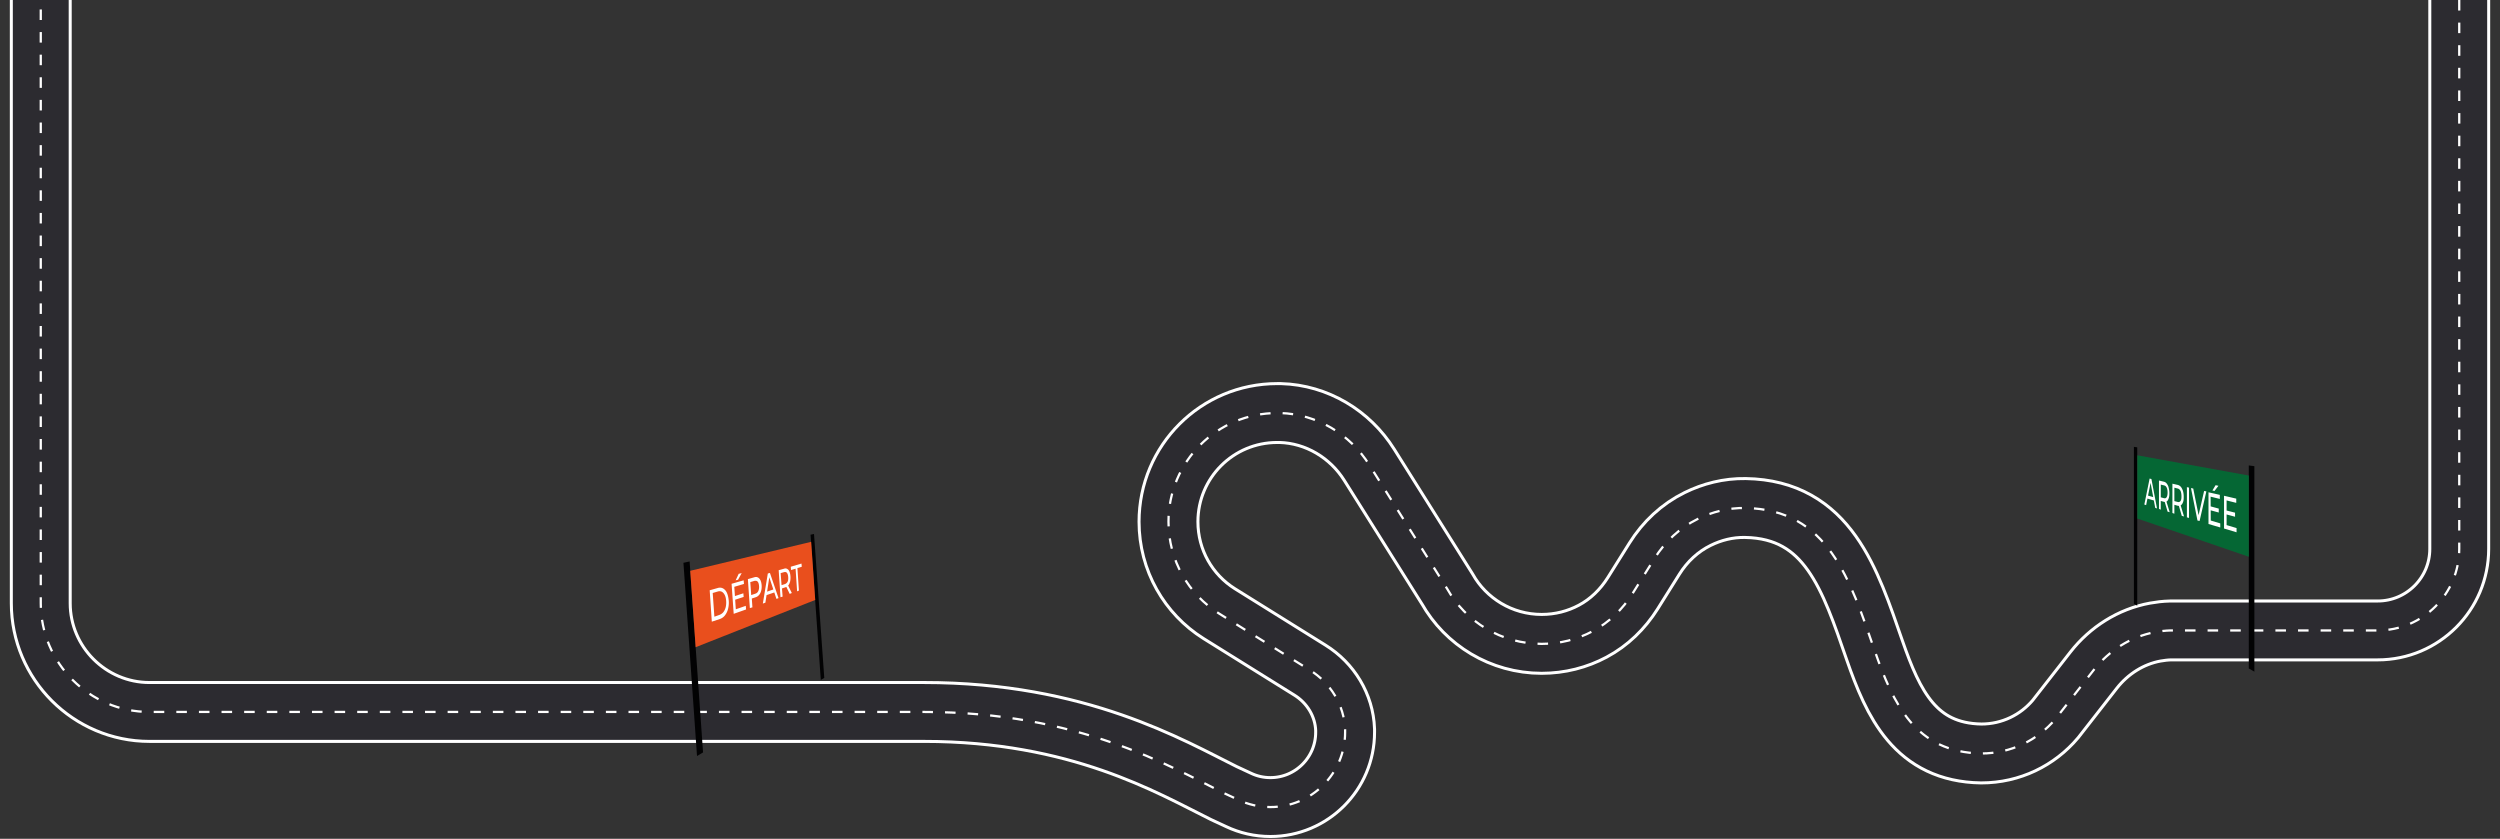 <svg xmlns="http://www.w3.org/2000/svg" width="1656" height="555.6" fill="none"><rect width="100%" height="100%" fill="#333333" stroke="none"/><g stroke-miterlimit="10"><use href="#A" stroke="#fff" stroke-width="41"/><use href="#A" stroke="#2c2b30" stroke-width="37"/><use href="#A" stroke="#fff" stroke-width="1.5" stroke-dasharray="6.989,7.987"/></g><defs><path id="A" d="M1629 0v363.6h0c0 29.8-24.2 54-54 54h0-132-5.2c-3.5.1-6.9.5-10.2 1.1-16.2 3-30.6 12.2-40.8 25.2l-25.3 32.4c-11.8 14-29.4 22.8-49.1 22.8-43.6-.7-58.4-33-70.7-68.4-16.2-46.6-30.7-93.3-85.6-94.2-11.3-.2-22.1 2.6-31.6 7.3-11.8 5.8-21.6 15-28.6 26.2l-14.4 23c-6.6 10.5-15.6 19.3-26.5 25.1-10.1 5.4-21.6 8.4-33.8 8.4h0c-26.8 0-50.3-14.7-62.6-36.5L907 307.9c-12.8-20.4-34.8-33.6-58.9-34.3H846h0c-39.8 0-72 32.2-72 72h0c0 25.6 13.3 48.1 33.5 60.8l60.2 37.5c13.7 8.5 22.7 23.2 23.3 39.4v1.8h0c0 27.3-22.2 49.5-49.5 49.5h0c-7.5 0-14.7-1.7-21-4.7l-9.9-4.6c-35.3-17.5-96.2-53.7-198.5-53.7H99c-39.6 0-72-32.4-72-72V0"/></defs><path d="M1415.7 401.2l-2.2-1.3V296l2.2.3v104.9zm77.6 43.7l-3.7-2.1V308.3l3.7.5v136.1z" fill="#020203"/><path d="M1489.6 368.8l-73.8-25.3v-41.9l73.8 13.4v53.8z" fill="#056734"/><path d="M1420.4 334.2l3.5-17.2 1.2.3 3.7 19.5-1.2-.4-3.3-17.9.5.1-3.2 16-1.2-.4zm1.5-4.1l.3-2 4.5 1.3.3 2.2-5.1-1.5zm8.2 7v-18.8l3.3.8a3.14 3.14 0 0 1 1.9 1.3c.5.7 1 1.5 1.2 2.6.3 1.1.5 2.3.5 3.7s-.1 2.5-.5 3.5c-.3.9-.7 1.6-1.2 1.9-.5.4-1.2.5-1.9.3l-2.6-.7.5-1.1v7l-1.2-.5zm1.2-6.3l-.5-1.5 2.6.7c.8.2 1.4 0 1.8-.7s.6-1.7.6-3c0-1.4-.2-2.5-.6-3.3-.4-.9-1-1.3-1.8-1.5l-2.6-.6.5-1.2v11.1zm4.5 8.1l-2.2-7.5 1.3.3 2.3 7.6-1.4-.4zm3.2.9v-19.4l3.5.8a3.93 3.93 0 0 1 2.1 1.3c.6.7 1 1.6 1.4 2.7.3 1.1.5 2.4.5 3.9s-.1 2.7-.5 3.6c-.3.9-.8 1.6-1.4 2s-1.3.5-2.1.3l-2.8-.8.6-1.1v7.2l-1.3-.5zm1.3-6.5l-.6-1.5 2.8.7c.8.2 1.5 0 1.9-.7.5-.7.6-1.7.6-3.1s-.2-2.5-.6-3.5c-.5-.9-1.1-1.4-1.9-1.6l-2.8-.7.6-1.3v11.7zm4.9 8.4l-2.3-7.9 1.4.4 2.4 7.9-1.5-.4zm3.4 1v-20l1.4.3v20.1l-1.4-.4zm7 2.1l-4.3-21.5 1.5.3 4 19.9-.9-.3 4.1-18 1.5.3-4.5 19.6-1.4-.3zm8.8 0l6.3 1.9v2.7l-7.8-2.3v-21l7.5 1.7v2.7l-6.1-1.5.1 15.8h0zm-.2-9.4l5.5 1.5v2.6l-5.5-1.5v-2.6zm1.3-10.5l2.1-3.5 1.9.4-2.6 3.4-1.4-.3zm9.3 22.9l6.7 2v2.8l-8.3-2.5v-21.7l8.1 1.9v2.8l-6.4-1.6v16.3zm-.2-9.7l5.9 1.5v2.7l-5.9-1.6v-2.6z" fill="#fff"/><path d="M465.7 498.4l-4 2.4-9-128 4.1-.9 8.9 126.5zM546 449l-2.3 1.4-6.8-96.2 2.3-.5L546 449z" fill="#020203"/><path d="M540 397.4l-79.2 31.3-3.6-50.6 80.1-19.2 2.7 38.5z" fill="#e94f1d"/><path d="M471.5 411.8l-1.4-20.8 5.3-1.5c1.3-.4 2.5-.3 3.6.3 1 .6 1.9 1.5 2.5 2.9.6 1.3 1 3 1.2 5s0 3.8-.4 5.5-1.1 3.1-2 4.3a7.06 7.06 0 0 1-3.4 2.5l-5.4 1.8zm1.7-3.3l3.4-1.2c1-.4 1.9-1 2.6-1.9s1.2-2 1.5-3.2.4-2.7.3-4.2-.4-2.8-.9-3.8-1.1-1.7-1.9-2.2c-.8-.4-1.7-.5-2.7-.2l-3.4 1 1.1 15.7zm14.2-4.9l6.6-2.3.2 2.4-8.2 2.9-1.4-19.9 8-2.3.2 2.4-6.4 1.9 1 14.9zm-.8-8.7l5.8-1.9.2 2.4-5.8 1.9-.2-2.4zm.7-10.5l2-4.3 2-.5-2.4 4.4-1.6.4zm9.4 18.4l-1.3-19.2 4.2-1.2c.9-.3 1.7-.3 2.4.1.7.3 1.2.9 1.7 1.8.4.9.7 2 .8 3.3s0 2.6-.3 3.7-.7 2-1.3 2.7-1.3 1.3-2.3 1.6l-3.3 1.1.6-1.5.5 7.1-1.7.5zm1-7.3l-.8-1.1 3.3-1.1c1-.3 1.7-.9 2.1-1.8s.6-2 .5-3.3-.4-2.3-.9-2.9c-.6-.6-1.3-.7-2.3-.5l-3.3 1 .6-1.5.8 11.2zm7.6 4.3l3.3-19.9 1.4-.4 5.7 16.7-1.4.5-5.1-15.5.6-.2-2.8 18.2-1.7.6zm1.6-5.3l.3-2.3 5.5-1.9.6 2-6.4 2.2zm10.1 1.1l-1.2-17.9 3.6-1c.8-.3 1.5-.2 2.1.2.6.3 1.1.9 1.4 1.7.4.8.6 1.9.7 3.1s0 2.4-.2 3.4c-.3 1-.6 1.9-1.1 2.5-.5.7-1.2 1.1-2 1.4l-2.9 1 .5-1.4.5 6.6-1.4.4zm.8-6.8l-.7-1 2.8-.9a3.14 3.14 0 0 0 1.8-1.6c.4-.8.5-1.9.4-3.1s-.4-2.2-.8-2.7c-.5-.6-1.1-.7-2-.5l-2.8.8.5-1.4.8 10.4zm5.3 4.6l-2.7-5.6 1.4-.5 2.7 5.5-1.4.6zm4.9-1.7l-1-15-3 .9-.2-2.2 7.1-2.1.2 2.1-2.9.9 1 14.9-1.2.5z" fill="#fff"/></svg>